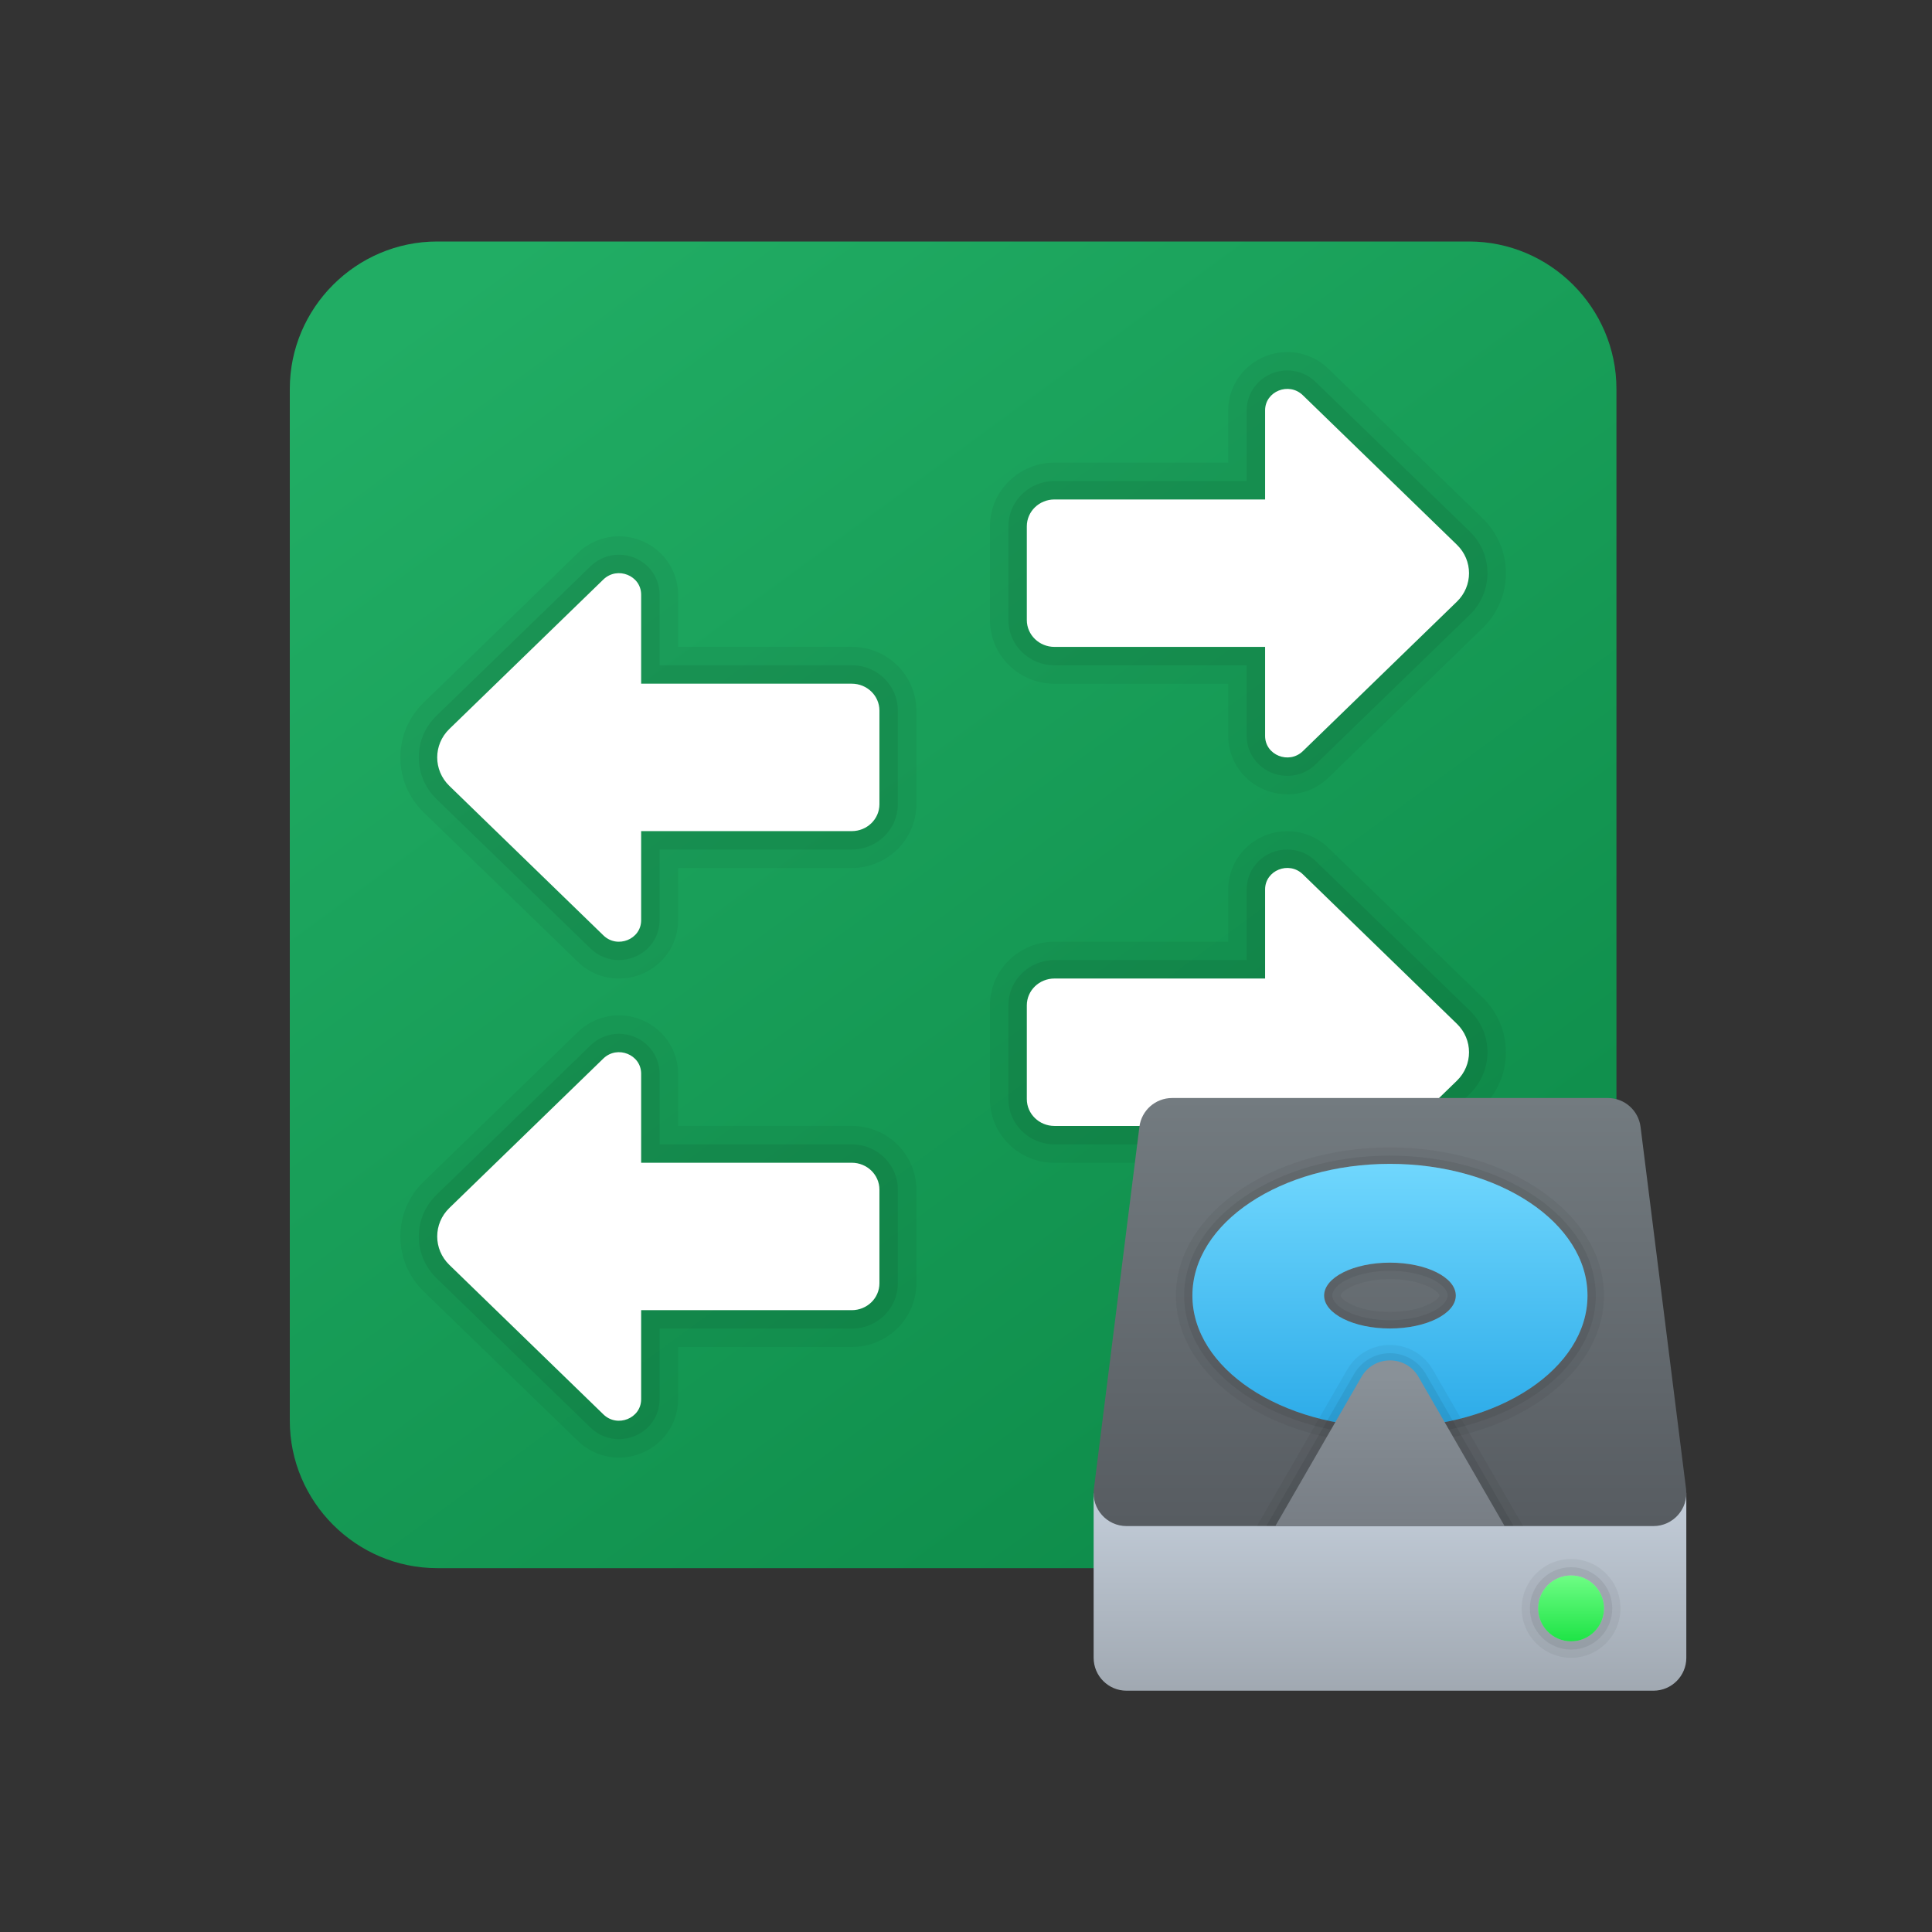<?xml version="1.0" encoding="UTF-8" standalone="no"?>
<svg
   viewBox="0 0 48 48"
   width="240px"
   height="240px"
   version="1.1"
   id="svg2966"
   sodipodi:docname="icons8-switch-san.svg"
   inkscape:version="1.1.1 (3bf5ae0d25, 2021-09-20)"
   xmlns:inkscape="http://www.inkscape.org/namespaces/inkscape"
   xmlns:sodipodi="http://sodipodi.sourceforge.net/DTD/sodipodi-0.dtd"
   xmlns="http://www.w3.org/2000/svg"
   xmlns:svg="http://www.w3.org/2000/svg">
  <rect x="0" y="0" width="48" height="48" fill="#333333" stroke="none"/>
  <defs
     id="defs2970">
    <linearGradient
       id="yOIoQFQSxgltO8Uv2xJFse"
       x1="24"
       x2="24"
       y1="22.938"
       y2="31.81"
       gradientUnits="userSpaceOnUse"
       gradientTransform="matrix(0.409,0,0,0.409,24.717,24.826)">
      <stop
         offset="0"
         stop-color="#899198"
         id="stop3081" />
      <stop
         offset="1"
         stop-color="#787e85"
         id="stop3083" />
    </linearGradient>
    <linearGradient
       id="yOIoQFQSxgltO8Uv2xJFsd"
       x1="24"
       x2="24"
       y1="8.75"
       y2="29.408"
       gradientUnits="userSpaceOnUse"
       gradientTransform="matrix(0.409,0,0,0.409,24.717,24.826)">
      <stop
         offset="0"
         stop-color="#75daff"
         id="stop3070" />
      <stop
         offset="1"
         stop-color="#1ea2e4"
         id="stop3072" />
    </linearGradient>
    <linearGradient
       id="yOIoQFQSxgltO8Uv2xJFsc"
       x1="35"
       x2="35"
       y1="34.667"
       y2="39.007"
       gradientUnits="userSpaceOnUse"
       gradientTransform="matrix(0.409,0,0,0.409,24.717,24.826)">
      <stop
         offset="0"
         stop-color="#75ff8a"
         id="stop3059" />
      <stop
         offset="1"
         stop-color="#1ee446"
         id="stop3061" />
    </linearGradient>
    <linearGradient
       id="yOIoQFQSxgltO8Uv2xJFsb"
       x1="24"
       x2="24"
       y1="6"
       y2="31.799"
       gradientUnits="userSpaceOnUse"
       gradientTransform="matrix(0.409,0,0,0.409,24.717,24.826)">
      <stop
         offset="0"
         stop-color="#737b80"
         id="stop3048" />
      <stop
         offset="1"
         stop-color="#575c61"
         id="stop3050" />
    </linearGradient>
    <linearGradient
       id="yOIoQFQSxgltO8Uv2xJFsa"
       x1="24"
       x2="24"
       y1="30.083"
       y2="42.5"
       gradientUnits="userSpaceOnUse"
       gradientTransform="matrix(0.409,0,0,0.409,24.717,24.826)">
      <stop
         offset="0"
         stop-color="#c3cdd9"
         id="stop3041" />
      <stop
         offset="1"
         stop-color="#9fa7b0"
         id="stop3043" />
    </linearGradient>
  </defs>
  <sodipodi:namedview
     id="namedview2968"
     pagecolor="#ffffff"
     bordercolor="#666666"
     borderopacity="1.0"
     inkscape:pageshadow="2"
     inkscape:pageopacity="0.0"
     inkscape:pagecheckerboard="0"
     showgrid="false"
     inkscape:zoom="2.8416667"
     inkscape:cx="120"
     inkscape:cy="120"
     inkscape:window-width="2560"
     inkscape:window-height="1382"
     inkscape:window-x="1920"
     inkscape:window-y="314"
     inkscape:window-maximized="1"
     inkscape:current-layer="svg2966" />
  <linearGradient
     id="FrtLUyL4z5UE9nPYA_GzQa"
     x1="11.235"
     x2="42.721"
     y1="41.297"
     y2="-1.639"
     gradientTransform="matrix(0.916,0,0,-0.916,1.707,44.353)"
     gradientUnits="userSpaceOnUse">
    <stop
       offset="0"
       stop-color="#21ad64"
       id="stop2935" />
    <stop
       offset="1"
       stop-color="#088242"
       id="stop2937" />
  </linearGradient>
  <path
     fill="url(#FrtLUyL4z5UE9nPYA_GzQa)"
     d="M 36.498,38.96 H 10.862 C 8.848,38.96 7.2,37.312 7.2,35.298 V 9.662 C 7.2,7.648 8.848,6 10.862,6 h 25.636 c 2.014,0 3.662,1.648 3.662,3.662 V 35.298 c 0,2.014 -1.648,3.662 -3.662,3.662 z"
     id="path2940"
     style="fill:url(#FrtLUyL4z5UE9nPYA_GzQa);stroke-width:0.916" />
  <path
     d="m 15.376,24.311 c -0.384,0 -0.746,-0.148 -1.023,-0.417 L 10.525,20.182 C 10.153,19.819 9.947,19.334 9.947,18.818 c 0,-0.516 0.206,-1.001 0.579,-1.363 l 3.828,-3.714 c 0.276,-0.268 0.64,-0.416 1.023,-0.416 0.81,0 1.469,0.65 1.469,1.449 v 1.297 h 4.318 c 0.884,0 1.602,0.71 1.602,1.582 v 2.33 c 0,0.872 -0.719,1.581 -1.602,1.581 h -4.318 v 1.297 c 0,0.411 -0.168,0.789 -0.472,1.066 -0.273,0.247 -0.627,0.384 -0.997,0.384 z"
     opacity="0.05"
     id="path2942"
     style="stroke-width:0.916" />
  <path
     d="m 15.376,23.853 c -0.263,0 -0.514,-0.102 -0.704,-0.287 l -3.828,-3.714 c -0.283,-0.276 -0.439,-0.644 -0.439,-1.035 0,-0.392 0.157,-0.76 0.439,-1.035 l 3.828,-3.714 c 0.19,-0.185 0.44,-0.287 0.704,-0.287 0.558,0 1.011,0.445 1.011,0.992 v 1.755 h 4.776 c 0.631,0 1.144,0.504 1.144,1.124 v 2.33 c 0,0.62 -0.514,1.124 -1.144,1.124 h -4.776 v 1.755 c 0,0.281 -0.114,0.539 -0.321,0.727 -0.188,0.169 -0.433,0.264 -0.689,0.264 z"
     opacity="0.07"
     id="path2944"
     style="stroke-width:0.916" />
  <path
     fill="#ffffff"
     d="m 15.929,22.862 v -2.213 h 5.233 c 0.379,0 0.687,-0.298 0.687,-0.667 v -2.329 c 0,-0.368 -0.308,-0.667 -0.687,-0.667 h -5.233 V 14.774 c 0,-0.475 -0.591,-0.712 -0.938,-0.377 l -3.827,3.714 c -0.402,0.39 -0.402,1.024 0,1.414 l 3.827,3.714 c 0.346,0.337 0.938,0.099 0.938,-0.375 z"
     id="path2946"
     style="stroke-width:0.916" />
  <path
     d="m 15.376,36.213 c -0.384,0 -0.746,-0.148 -1.023,-0.417 L 10.525,32.084 C 10.153,31.721 9.947,31.236 9.947,30.72 c 0,-0.516 0.206,-1.001 0.579,-1.363 l 3.828,-3.714 c 0.276,-0.268 0.64,-0.416 1.023,-0.416 0.81,0 1.469,0.65 1.469,1.449 v 1.297 h 4.318 c 0.884,0 1.602,0.71 1.602,1.582 v 2.33 c 0,0.872 -0.719,1.581 -1.602,1.581 h -4.318 v 1.297 c 0,0.411 -0.168,0.789 -0.472,1.066 -0.273,0.247 -0.627,0.384 -0.997,0.384 z"
     opacity="0.05"
     id="path2948"
     style="stroke-width:0.916" />
  <path
     d="m 15.376,35.756 c -0.263,0 -0.514,-0.102 -0.704,-0.287 l -3.828,-3.714 c -0.283,-0.276 -0.439,-0.644 -0.439,-1.035 0,-0.392 0.157,-0.76 0.439,-1.035 l 3.828,-3.714 c 0.19,-0.185 0.44,-0.287 0.704,-0.287 0.558,0 1.011,0.445 1.011,0.992 v 1.755 h 4.776 c 0.631,0 1.144,0.504 1.144,1.124 v 2.33 c 0,0.62 -0.514,1.124 -1.144,1.124 h -4.776 v 1.755 c 0,0.281 -0.114,0.539 -0.321,0.727 -0.188,0.169 -0.433,0.264 -0.689,0.264 z"
     opacity="0.07"
     id="path2950"
     style="stroke-width:0.916" />
  <path
     fill="#ffffff"
     d="m 15.929,34.764 v -2.213 h 5.233 c 0.379,0 0.687,-0.298 0.687,-0.667 v -2.329 c 0,-0.368 -0.308,-0.667 -0.687,-0.667 h -5.233 v -2.213 c 0,-0.475 -0.591,-0.712 -0.938,-0.377 l -3.827,3.714 c -0.402,0.39 -0.402,1.024 0,1.414 l 3.827,3.714 c 0.346,0.337 0.938,0.099 0.938,-0.375 z"
     id="path2952"
     style="stroke-width:0.916" />
  <path
     d="m 31.984,31.636 c -0.81,0 -1.469,-0.65 -1.469,-1.449 v -1.297 h -4.318 c -0.884,0 -1.602,-0.71 -1.602,-1.582 v -2.33 c 0,-0.872 0.719,-1.581 1.602,-1.581 h 4.318 v -1.297 c 0,-0.799 0.659,-1.449 1.469,-1.449 0.384,0 0.746,0.148 1.023,0.417 l 3.828,3.713 c 0.373,0.363 0.579,0.848 0.579,1.364 0,0.516 -0.206,1.001 -0.579,1.363 l -3.828,3.714 c -0.276,0.268 -0.64,0.416 -1.023,0.416 z"
     opacity="0.05"
     id="path2954"
     style="stroke-width:0.916" />
  <path
     d="m 31.984,31.178 c -0.558,0 -1.011,-0.445 -1.011,-0.992 v -1.755 h -4.776 c -0.631,0 -1.144,-0.504 -1.144,-1.124 v -2.33 c 0,-0.62 0.514,-1.124 1.144,-1.124 h 4.776 v -1.755 c 0,-0.548 0.453,-0.992 1.011,-0.992 0.263,0 0.514,0.102 0.704,0.287 l 3.828,3.714 c 0.284,0.276 0.439,0.644 0.439,1.035 0,0.392 -0.157,0.76 -0.439,1.035 l -3.828,3.714 c -0.19,0.186 -0.441,0.287 -0.704,0.287 z"
     opacity="0.07"
     id="path2956"
     style="stroke-width:0.916" />
  <path
     fill="#ffffff"
     d="m 31.431,22.098 v 2.213 h -5.233 c -0.379,0 -0.687,0.298 -0.687,0.667 v 2.329 c 0,0.368 0.308,0.667 0.687,0.667 h 5.233 v 2.213 c 0,0.475 0.591,0.712 0.938,0.377 l 3.827,-3.714 c 0.402,-0.39 0.402,-1.024 0,-1.414 l -3.827,-3.714 c -0.346,-0.337 -0.938,-0.099 -0.938,0.375 z"
     id="path2958"
     style="stroke-width:0.916" />
  <path
     d="m 31.984,19.733 c -0.81,0 -1.469,-0.65 -1.469,-1.449 v -1.297 h -4.318 c -0.884,0 -1.602,-0.71 -1.602,-1.582 v -2.33 c 0,-0.872 0.719,-1.581 1.602,-1.581 h 4.318 v -1.297 c 0,-0.799 0.659,-1.449 1.469,-1.449 0.384,0 0.746,0.148 1.023,0.417 l 3.828,3.713 c 0.373,0.363 0.579,0.848 0.579,1.364 0,0.516 -0.206,1.001 -0.579,1.363 l -3.828,3.714 c -0.276,0.268 -0.64,0.416 -1.023,0.416 z"
     opacity="0.05"
     id="path2960"
     style="stroke-width:0.916" />
  <path
     d="m 31.984,19.276 c -0.558,0 -1.011,-0.445 -1.011,-0.992 v -1.755 h -4.776 c -0.631,0 -1.144,-0.504 -1.144,-1.124 v -2.33 c 0,-0.62 0.514,-1.124 1.144,-1.124 h 4.776 v -1.755 c 0,-0.548 0.453,-0.992 1.011,-0.992 0.263,0 0.514,0.102 0.704,0.287 l 3.828,3.714 c 0.284,0.276 0.439,0.644 0.439,1.035 0,0.392 -0.157,0.76 -0.439,1.035 l -3.828,3.714 c -0.19,0.186 -0.441,0.287 -0.704,0.287 z"
     opacity="0.07"
     id="path2962"
     style="stroke-width:0.916" />
  <path
     fill="#ffffff"
     d="m 31.431,10.196 v 2.213 h -5.233 c -0.379,0 -0.687,0.298 -0.687,0.667 v 2.329 c 0,0.368 0.308,0.667 0.687,0.667 h 5.233 v 2.213 c 0,0.475 0.591,0.712 0.938,0.377 l 3.827,-3.714 c 0.402,-0.39 0.402,-1.024 0,-1.414 l -3.827,-3.714 c -0.346,-0.337 -0.938,-0.099 -0.938,0.375 z"
     id="path2964"
     style="stroke-width:0.916" />
  <path
     fill="url(#yOIoQFQSxgltO8Uv2xJFsa)"
     d="M 41.896,37.097 H 27.171 v 4.09 c 0,0.452 0.366,0.818 0.818,0.818 h 13.089 c 0.452,0 0.818,-0.366 0.818,-0.818 z"
     id="path3046"
     style="fill:url(#yOIoQFQSxgltO8Uv2xJFsa);stroke-width:0.409" />
  <path
     fill="url(#yOIoQFQSxgltO8Uv2xJFsb)"
     d="m 29.119,27.28 h 10.828 c 0.412,0 0.76,0.307 0.812,0.716 l 1.132,9.007 c 0.056,0.486 -0.324,0.912 -0.812,0.912 H 27.989 c -0.489,0 -0.869,-0.426 -0.813,-0.912 l 1.132,-9.007 c 0.052,-0.409 0.399,-0.716 0.812,-0.716 z"
     id="path3053"
     style="fill:url(#yOIoQFQSxgltO8Uv2xJFsb);stroke-width:0.409" />
  <path
     d="m 39.033,39.142 c 0.452,0 0.818,0.366 0.818,0.818 0,0.452 -0.366,0.818 -0.818,0.818 -0.452,0 -0.818,-0.366 -0.818,-0.818 0,-0.452 0.366,-0.818 0.818,-0.818 m 0,-0.409 c -0.677,0 -1.227,0.551 -1.227,1.227 0,0.677 0.551,1.227 1.227,1.227 0.677,0 1.227,-0.551 1.227,-1.227 0,-0.677 -0.551,-1.227 -1.227,-1.227 z"
     opacity="0.05"
     id="path3055"
     style="stroke-width:0.409" />
  <path
     d="m 39.033,39.142 c 0.452,0 0.818,0.366 0.818,0.818 0,0.452 -0.366,0.818 -0.818,0.818 -0.452,0 -0.818,-0.366 -0.818,-0.818 0,-0.452 0.366,-0.818 0.818,-0.818 m 0,-0.205 c -0.564,0 -1.023,0.459 -1.023,1.023 0,0.564 0.459,1.023 1.023,1.023 0.564,0 1.023,-0.459 1.023,-1.023 0,-0.564 -0.459,-1.023 -1.023,-1.023 z"
     opacity="0.07"
     id="path3057"
     style="stroke-width:0.409" />
  <circle
     cx="39.033"
     cy="39.96"
     r="0.818"
     fill="url(#yOIoQFQSxgltO8Uv2xJFsc)"
     id="circle3064"
     style="fill:url(#yOIoQFQSxgltO8Uv2xJFsc);stroke-width:0.409" />
  <path
     d="m 34.533,28.916 c 2.711,0 4.908,1.465 4.908,3.272 0,1.807 -2.198,3.272 -4.908,3.272 -2.711,0 -4.908,-1.465 -4.908,-3.272 0,-1.807 2.198,-3.272 4.908,-3.272 m 0,4.09 c 0.904,0 1.636,-0.366 1.636,-0.818 0,-0.452 -0.733,-0.818 -1.636,-0.818 -0.904,0 -1.636,0.366 -1.636,0.818 0,0.452 0.733,0.818 1.636,0.818 m 0,-4.499 c -2.932,0 -5.317,1.651 -5.317,3.681 0,2.03 2.385,3.681 5.317,3.681 2.932,0 5.317,-1.651 5.317,-3.681 0,-2.03 -2.385,-3.681 -5.317,-3.681 z m 0,4.09 c -0.792,0 -1.227,-0.307 -1.227,-0.409 0,-0.102 0.435,-0.409 1.227,-0.409 0.792,0 1.227,0.307 1.227,0.409 0,0.102 -0.435,0.409 -1.227,0.409 z"
     opacity="0.05"
     id="path3066"
     style="stroke-width:0.409" />
  <path
     d="m 34.533,28.916 c 2.711,0 4.908,1.465 4.908,3.272 0,1.807 -2.198,3.272 -4.908,3.272 -2.711,0 -4.908,-1.465 -4.908,-3.272 0,-1.807 2.198,-3.272 4.908,-3.272 m 0,4.09 c 0.904,0 1.636,-0.366 1.636,-0.818 0,-0.452 -0.733,-0.818 -1.636,-0.818 -0.904,0 -1.636,0.366 -1.636,0.818 0,0.452 0.733,0.818 1.636,0.818 m 0,-4.295 c -2.819,0 -5.113,1.56 -5.113,3.477 0,1.917 2.293,3.477 5.113,3.477 2.819,0 5.113,-1.56 5.113,-3.477 0,-1.917 -2.293,-3.477 -5.113,-3.477 z m 0,4.09 c -0.819,0 -1.432,-0.324 -1.432,-0.614 0,-0.29 0.612,-0.614 1.432,-0.614 0.819,0 1.432,0.324 1.432,0.614 0,0.29 -0.612,0.614 -1.432,0.614 z"
     opacity="0.07"
     id="path3068"
     style="stroke-width:0.409" />
  <path
     fill="url(#yOIoQFQSxgltO8Uv2xJFsd)"
     d="m 34.533,28.916 c -2.711,0 -4.908,1.465 -4.908,3.272 0,1.807 2.198,3.272 4.908,3.272 2.711,0 4.908,-1.465 4.908,-3.272 0,-1.807 -2.198,-3.272 -4.908,-3.272 z m 0,4.09 c -0.904,0 -1.636,-0.366 -1.636,-0.818 0,-0.452 0.733,-0.818 1.636,-0.818 0.904,0 1.636,0.366 1.636,0.818 0,0.452 -0.733,0.818 -1.636,0.818 z"
     id="path3075"
     style="fill:url(#yOIoQFQSxgltO8Uv2xJFsd);stroke-width:0.409" />
  <path
     d="m 37.736,37.735 -2.139,-3.706 c -0.221,-0.384 -0.622,-0.614 -1.063,-0.614 -0.442,0 -0.843,0.229 -1.063,0.614 l -2.139,3.706 -0.106,0.18 h 0.474 l 2.127,-3.681 c 0.155,-0.274 0.434,-0.409 0.708,-0.409 0.274,0 0.552,0.135 0.708,0.409 l 2.127,3.681 h 0.474 z"
     opacity="0.05"
     id="path3077"
     style="stroke-width:0.409" />
  <path
     d="m 37.56,37.837 -2.139,-3.706 c -0.188,-0.319 -0.519,-0.511 -0.888,-0.511 -0.368,0 -0.699,0.192 -0.888,0.511 l -2.139,3.706 -0.045,0.078 h 0.237 l 2.127,-3.681 c 0.155,-0.274 0.434,-0.409 0.708,-0.409 0.274,0 0.552,0.135 0.708,0.409 l 2.127,3.681 h 0.237 z"
     opacity="0.07"
     id="path3079"
     style="stroke-width:0.409" />
  <path
     fill="url(#yOIoQFQSxgltO8Uv2xJFse)"
     d="m 33.825,34.208 -2.14,3.707 h 5.697 l -2.14,-3.707 c -0.315,-0.546 -1.102,-0.546 -1.417,0 z"
     id="path3086"
     style="fill:url(#yOIoQFQSxgltO8Uv2xJFse);stroke-width:0.409" />
</svg>
